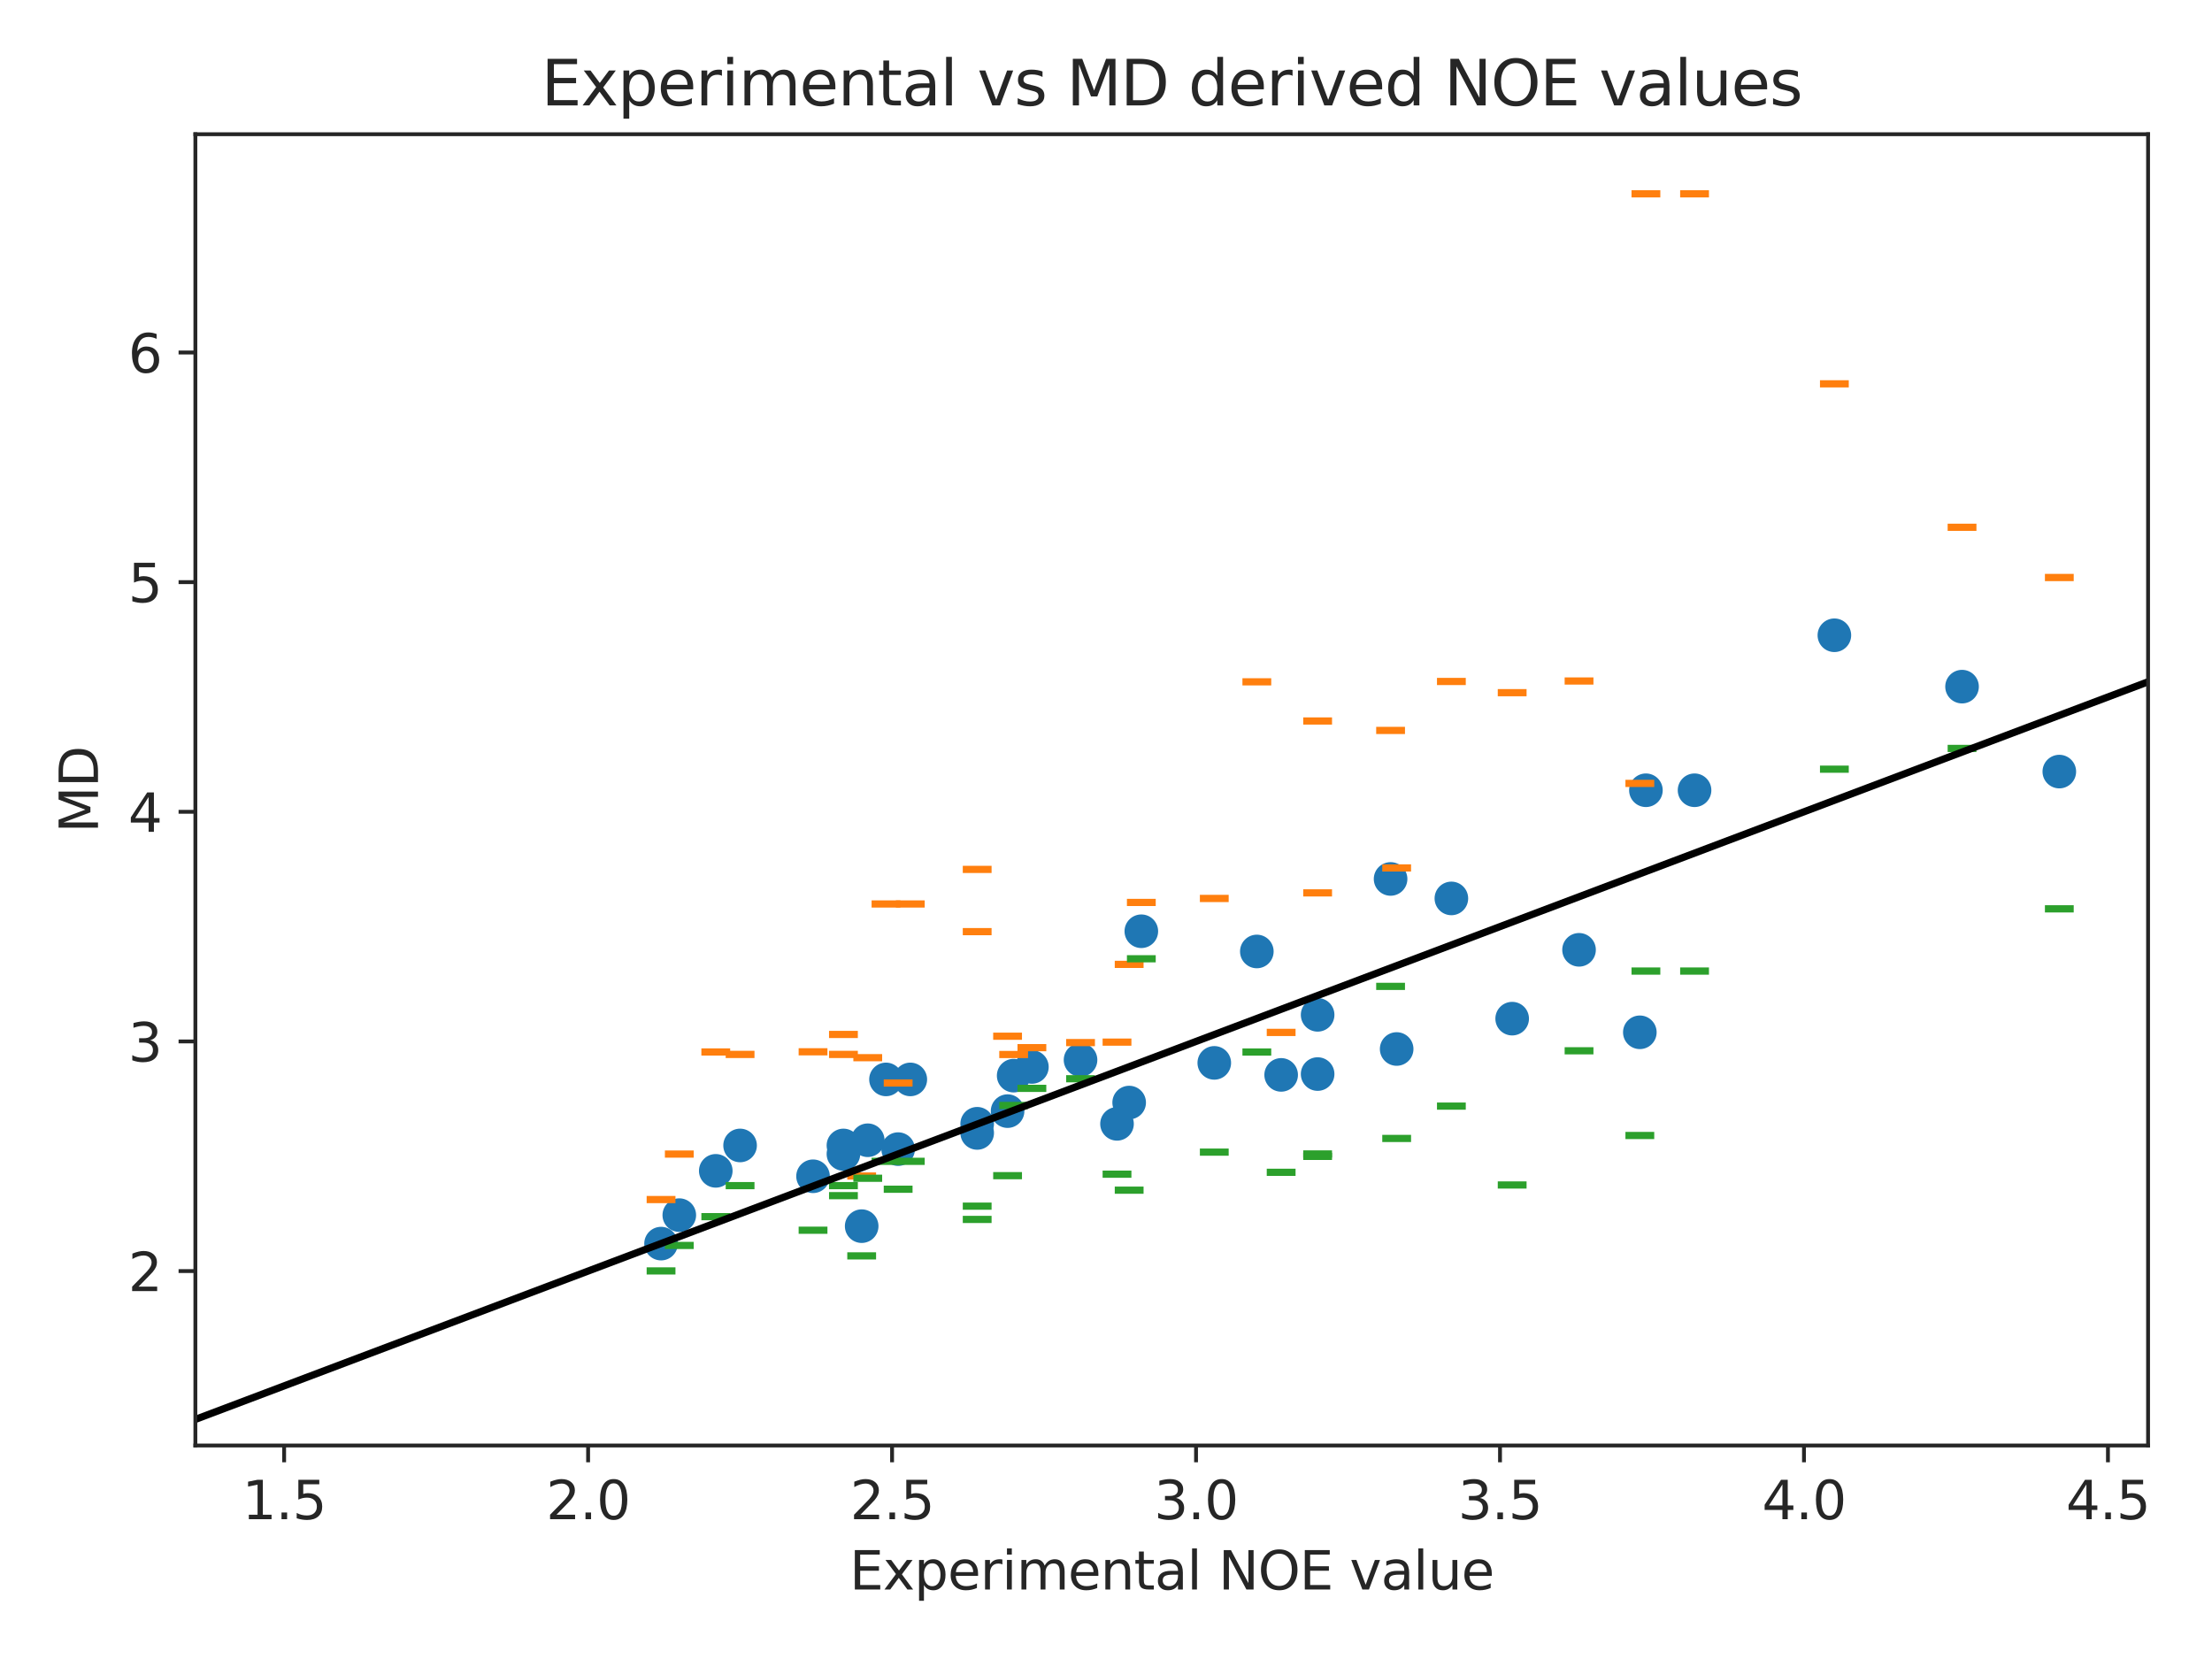 <?xml version="1.0" encoding="utf-8" standalone="no"?>
<!DOCTYPE svg PUBLIC "-//W3C//DTD SVG 1.1//EN"
  "http://www.w3.org/Graphics/SVG/1.1/DTD/svg11.dtd">
<svg xmlns:xlink="http://www.w3.org/1999/xlink" width="460.8pt" height="345.6pt" viewBox="0 0 460.8 345.6" xmlns="http://www.w3.org/2000/svg" version="1.1">
 <defs>
  <style type="text/css">*{stroke-linejoin: round; stroke-linecap: butt}</style>
 </defs>
 <g id="figure_1">
  <g id="patch_1">
   <path d="M 0 345.6 
L 460.8 345.6 
L 460.8 0 
L 0 0 
z
" style="fill: #ffffff"/>
  </g>
  <g id="axes_1">
   <g id="patch_2">
    <path d="M 40.7 301.12 
L 447.483 301.12 
L 447.483 27.96 
L 40.7 27.96 
z
" style="fill: #ffffff"/>
   </g>
   <g id="matplotlib.axis_1">
    <g id="xtick_1">
     <g id="line2d_1">
      <defs>
       <path id="maf6202552a" d="M 0 0 
L 0 3.5 
" style="stroke: #262626; stroke-width: 0.8"/>
      </defs>
      <g>
       <use xlink:href="#maf6202552a" x="59.19" y="301.12" style="fill: #262626; stroke: #262626; stroke-width: 0.8"/>
      </g>
     </g>
     <g id="text_1">
      <!-- 1.5 -->
      <g style="fill: #262626" transform="translate(50.443 316.478)scale(0.11 -0.11)">
       <defs>
        <path id="DejaVuSans-31" d="M 794 531 
L 1825 531 
L 1825 4091 
L 703 3866 
L 703 4441 
L 1819 4666 
L 2450 4666 
L 2450 531 
L 3481 531 
L 3481 0 
L 794 0 
L 794 531 
z
" transform="scale(0.016)"/>
        <path id="DejaVuSans-2e" d="M 684 794 
L 1344 794 
L 1344 0 
L 684 0 
L 684 794 
z
" transform="scale(0.016)"/>
        <path id="DejaVuSans-35" d="M 691 4666 
L 3169 4666 
L 3169 4134 
L 1269 4134 
L 1269 2991 
Q 1406 3038 1543 3061 
Q 1681 3084 1819 3084 
Q 2600 3084 3056 2656 
Q 3513 2228 3513 1497 
Q 3513 744 3044 326 
Q 2575 -91 1722 -91 
Q 1428 -91 1123 -41 
Q 819 9 494 109 
L 494 744 
Q 775 591 1075 516 
Q 1375 441 1709 441 
Q 2250 441 2565 725 
Q 2881 1009 2881 1497 
Q 2881 1984 2565 2268 
Q 2250 2553 1709 2553 
Q 1456 2553 1204 2497 
Q 953 2441 691 2322 
L 691 4666 
z
" transform="scale(0.016)"/>
       </defs>
       <use xlink:href="#DejaVuSans-31"/>
       <use xlink:href="#DejaVuSans-2e" x="63.623"/>
       <use xlink:href="#DejaVuSans-35" x="95.41"/>
      </g>
     </g>
    </g>
    <g id="xtick_2">
     <g id="line2d_2">
      <g>
       <use xlink:href="#maf6202552a" x="122.513" y="301.12" style="fill: #262626; stroke: #262626; stroke-width: 0.8"/>
      </g>
     </g>
     <g id="text_2">
      <!-- 2.0 -->
      <g style="fill: #262626" transform="translate(113.766 316.478)scale(0.11 -0.11)">
       <defs>
        <path id="DejaVuSans-32" d="M 1228 531 
L 3431 531 
L 3431 0 
L 469 0 
L 469 531 
Q 828 903 1448 1529 
Q 2069 2156 2228 2338 
Q 2531 2678 2651 2914 
Q 2772 3150 2772 3378 
Q 2772 3750 2511 3984 
Q 2250 4219 1831 4219 
Q 1534 4219 1204 4116 
Q 875 4013 500 3803 
L 500 4441 
Q 881 4594 1212 4672 
Q 1544 4750 1819 4750 
Q 2544 4750 2975 4387 
Q 3406 4025 3406 3419 
Q 3406 3131 3298 2873 
Q 3191 2616 2906 2266 
Q 2828 2175 2409 1742 
Q 1991 1309 1228 531 
z
" transform="scale(0.016)"/>
        <path id="DejaVuSans-30" d="M 2034 4250 
Q 1547 4250 1301 3770 
Q 1056 3291 1056 2328 
Q 1056 1369 1301 889 
Q 1547 409 2034 409 
Q 2525 409 2770 889 
Q 3016 1369 3016 2328 
Q 3016 3291 2770 3770 
Q 2525 4250 2034 4250 
z
M 2034 4750 
Q 2819 4750 3233 4129 
Q 3647 3509 3647 2328 
Q 3647 1150 3233 529 
Q 2819 -91 2034 -91 
Q 1250 -91 836 529 
Q 422 1150 422 2328 
Q 422 3509 836 4129 
Q 1250 4750 2034 4750 
z
" transform="scale(0.016)"/>
       </defs>
       <use xlink:href="#DejaVuSans-32"/>
       <use xlink:href="#DejaVuSans-2e" x="63.623"/>
       <use xlink:href="#DejaVuSans-30" x="95.41"/>
      </g>
     </g>
    </g>
    <g id="xtick_3">
     <g id="line2d_3">
      <g>
       <use xlink:href="#maf6202552a" x="185.835" y="301.12" style="fill: #262626; stroke: #262626; stroke-width: 0.8"/>
      </g>
     </g>
     <g id="text_3">
      <!-- 2.5 -->
      <g style="fill: #262626" transform="translate(177.088 316.478)scale(0.11 -0.11)">
       <use xlink:href="#DejaVuSans-32"/>
       <use xlink:href="#DejaVuSans-2e" x="63.623"/>
       <use xlink:href="#DejaVuSans-35" x="95.41"/>
      </g>
     </g>
    </g>
    <g id="xtick_4">
     <g id="line2d_4">
      <g>
       <use xlink:href="#maf6202552a" x="249.157" y="301.12" style="fill: #262626; stroke: #262626; stroke-width: 0.8"/>
      </g>
     </g>
     <g id="text_4">
      <!-- 3.0 -->
      <g style="fill: #262626" transform="translate(240.411 316.478)scale(0.11 -0.11)">
       <defs>
        <path id="DejaVuSans-33" d="M 2597 2516 
Q 3050 2419 3304 2112 
Q 3559 1806 3559 1356 
Q 3559 666 3084 287 
Q 2609 -91 1734 -91 
Q 1441 -91 1130 -33 
Q 819 25 488 141 
L 488 750 
Q 750 597 1062 519 
Q 1375 441 1716 441 
Q 2309 441 2620 675 
Q 2931 909 2931 1356 
Q 2931 1769 2642 2001 
Q 2353 2234 1838 2234 
L 1294 2234 
L 1294 2753 
L 1863 2753 
Q 2328 2753 2575 2939 
Q 2822 3125 2822 3475 
Q 2822 3834 2567 4026 
Q 2313 4219 1838 4219 
Q 1578 4219 1281 4162 
Q 984 4106 628 3988 
L 628 4550 
Q 988 4650 1302 4700 
Q 1616 4750 1894 4750 
Q 2613 4750 3031 4423 
Q 3450 4097 3450 3541 
Q 3450 3153 3228 2886 
Q 3006 2619 2597 2516 
z
" transform="scale(0.016)"/>
       </defs>
       <use xlink:href="#DejaVuSans-33"/>
       <use xlink:href="#DejaVuSans-2e" x="63.623"/>
       <use xlink:href="#DejaVuSans-30" x="95.41"/>
      </g>
     </g>
    </g>
    <g id="xtick_5">
     <g id="line2d_5">
      <g>
       <use xlink:href="#maf6202552a" x="312.48" y="301.12" style="fill: #262626; stroke: #262626; stroke-width: 0.8"/>
      </g>
     </g>
     <g id="text_5">
      <!-- 3.5 -->
      <g style="fill: #262626" transform="translate(303.733 316.478)scale(0.11 -0.11)">
       <use xlink:href="#DejaVuSans-33"/>
       <use xlink:href="#DejaVuSans-2e" x="63.623"/>
       <use xlink:href="#DejaVuSans-35" x="95.41"/>
      </g>
     </g>
    </g>
    <g id="xtick_6">
     <g id="line2d_6">
      <g>
       <use xlink:href="#maf6202552a" x="375.802" y="301.12" style="fill: #262626; stroke: #262626; stroke-width: 0.8"/>
      </g>
     </g>
     <g id="text_6">
      <!-- 4.0 -->
      <g style="fill: #262626" transform="translate(367.055 316.478)scale(0.11 -0.11)">
       <defs>
        <path id="DejaVuSans-34" d="M 2419 4116 
L 825 1625 
L 2419 1625 
L 2419 4116 
z
M 2253 4666 
L 3047 4666 
L 3047 1625 
L 3713 1625 
L 3713 1100 
L 3047 1100 
L 3047 0 
L 2419 0 
L 2419 1100 
L 313 1100 
L 313 1709 
L 2253 4666 
z
" transform="scale(0.016)"/>
       </defs>
       <use xlink:href="#DejaVuSans-34"/>
       <use xlink:href="#DejaVuSans-2e" x="63.623"/>
       <use xlink:href="#DejaVuSans-30" x="95.41"/>
      </g>
     </g>
    </g>
    <g id="xtick_7">
     <g id="line2d_7">
      <g>
       <use xlink:href="#maf6202552a" x="439.125" y="301.12" style="fill: #262626; stroke: #262626; stroke-width: 0.8"/>
      </g>
     </g>
     <g id="text_7">
      <!-- 4.5 -->
      <g style="fill: #262626" transform="translate(430.378 316.478)scale(0.11 -0.11)">
       <use xlink:href="#DejaVuSans-34"/>
       <use xlink:href="#DejaVuSans-2e" x="63.623"/>
       <use xlink:href="#DejaVuSans-35" x="95.41"/>
      </g>
     </g>
    </g>
    <g id="text_8">
     <!-- Experimental NOE value -->
     <g style="fill: #262626" transform="translate(176.975 331.124)scale(0.11 -0.11)">
      <defs>
       <path id="DejaVuSans-45" d="M 628 4666 
L 3578 4666 
L 3578 4134 
L 1259 4134 
L 1259 2753 
L 3481 2753 
L 3481 2222 
L 1259 2222 
L 1259 531 
L 3634 531 
L 3634 0 
L 628 0 
L 628 4666 
z
" transform="scale(0.016)"/>
       <path id="DejaVuSans-78" d="M 3513 3500 
L 2247 1797 
L 3578 0 
L 2900 0 
L 1881 1375 
L 863 0 
L 184 0 
L 1544 1831 
L 300 3500 
L 978 3500 
L 1906 2253 
L 2834 3500 
L 3513 3500 
z
" transform="scale(0.016)"/>
       <path id="DejaVuSans-70" d="M 1159 525 
L 1159 -1331 
L 581 -1331 
L 581 3500 
L 1159 3500 
L 1159 2969 
Q 1341 3281 1617 3432 
Q 1894 3584 2278 3584 
Q 2916 3584 3314 3078 
Q 3713 2572 3713 1747 
Q 3713 922 3314 415 
Q 2916 -91 2278 -91 
Q 1894 -91 1617 61 
Q 1341 213 1159 525 
z
M 3116 1747 
Q 3116 2381 2855 2742 
Q 2594 3103 2138 3103 
Q 1681 3103 1420 2742 
Q 1159 2381 1159 1747 
Q 1159 1113 1420 752 
Q 1681 391 2138 391 
Q 2594 391 2855 752 
Q 3116 1113 3116 1747 
z
" transform="scale(0.016)"/>
       <path id="DejaVuSans-65" d="M 3597 1894 
L 3597 1613 
L 953 1613 
Q 991 1019 1311 708 
Q 1631 397 2203 397 
Q 2534 397 2845 478 
Q 3156 559 3463 722 
L 3463 178 
Q 3153 47 2828 -22 
Q 2503 -91 2169 -91 
Q 1331 -91 842 396 
Q 353 884 353 1716 
Q 353 2575 817 3079 
Q 1281 3584 2069 3584 
Q 2775 3584 3186 3129 
Q 3597 2675 3597 1894 
z
M 3022 2063 
Q 3016 2534 2758 2815 
Q 2500 3097 2075 3097 
Q 1594 3097 1305 2825 
Q 1016 2553 972 2059 
L 3022 2063 
z
" transform="scale(0.016)"/>
       <path id="DejaVuSans-72" d="M 2631 2963 
Q 2534 3019 2420 3045 
Q 2306 3072 2169 3072 
Q 1681 3072 1420 2755 
Q 1159 2438 1159 1844 
L 1159 0 
L 581 0 
L 581 3500 
L 1159 3500 
L 1159 2956 
Q 1341 3275 1631 3429 
Q 1922 3584 2338 3584 
Q 2397 3584 2469 3576 
Q 2541 3569 2628 3553 
L 2631 2963 
z
" transform="scale(0.016)"/>
       <path id="DejaVuSans-69" d="M 603 3500 
L 1178 3500 
L 1178 0 
L 603 0 
L 603 3500 
z
M 603 4863 
L 1178 4863 
L 1178 4134 
L 603 4134 
L 603 4863 
z
" transform="scale(0.016)"/>
       <path id="DejaVuSans-6d" d="M 3328 2828 
Q 3544 3216 3844 3400 
Q 4144 3584 4550 3584 
Q 5097 3584 5394 3201 
Q 5691 2819 5691 2113 
L 5691 0 
L 5113 0 
L 5113 2094 
Q 5113 2597 4934 2840 
Q 4756 3084 4391 3084 
Q 3944 3084 3684 2787 
Q 3425 2491 3425 1978 
L 3425 0 
L 2847 0 
L 2847 2094 
Q 2847 2600 2669 2842 
Q 2491 3084 2119 3084 
Q 1678 3084 1418 2786 
Q 1159 2488 1159 1978 
L 1159 0 
L 581 0 
L 581 3500 
L 1159 3500 
L 1159 2956 
Q 1356 3278 1631 3431 
Q 1906 3584 2284 3584 
Q 2666 3584 2933 3390 
Q 3200 3197 3328 2828 
z
" transform="scale(0.016)"/>
       <path id="DejaVuSans-6e" d="M 3513 2113 
L 3513 0 
L 2938 0 
L 2938 2094 
Q 2938 2591 2744 2837 
Q 2550 3084 2163 3084 
Q 1697 3084 1428 2787 
Q 1159 2491 1159 1978 
L 1159 0 
L 581 0 
L 581 3500 
L 1159 3500 
L 1159 2956 
Q 1366 3272 1645 3428 
Q 1925 3584 2291 3584 
Q 2894 3584 3203 3211 
Q 3513 2838 3513 2113 
z
" transform="scale(0.016)"/>
       <path id="DejaVuSans-74" d="M 1172 4494 
L 1172 3500 
L 2356 3500 
L 2356 3053 
L 1172 3053 
L 1172 1153 
Q 1172 725 1289 603 
Q 1406 481 1766 481 
L 2356 481 
L 2356 0 
L 1766 0 
Q 1100 0 847 248 
Q 594 497 594 1153 
L 594 3053 
L 172 3053 
L 172 3500 
L 594 3500 
L 594 4494 
L 1172 4494 
z
" transform="scale(0.016)"/>
       <path id="DejaVuSans-61" d="M 2194 1759 
Q 1497 1759 1228 1600 
Q 959 1441 959 1056 
Q 959 750 1161 570 
Q 1363 391 1709 391 
Q 2188 391 2477 730 
Q 2766 1069 2766 1631 
L 2766 1759 
L 2194 1759 
z
M 3341 1997 
L 3341 0 
L 2766 0 
L 2766 531 
Q 2569 213 2275 61 
Q 1981 -91 1556 -91 
Q 1019 -91 701 211 
Q 384 513 384 1019 
Q 384 1609 779 1909 
Q 1175 2209 1959 2209 
L 2766 2209 
L 2766 2266 
Q 2766 2663 2505 2880 
Q 2244 3097 1772 3097 
Q 1472 3097 1187 3025 
Q 903 2953 641 2809 
L 641 3341 
Q 956 3463 1253 3523 
Q 1550 3584 1831 3584 
Q 2591 3584 2966 3190 
Q 3341 2797 3341 1997 
z
" transform="scale(0.016)"/>
       <path id="DejaVuSans-6c" d="M 603 4863 
L 1178 4863 
L 1178 0 
L 603 0 
L 603 4863 
z
" transform="scale(0.016)"/>
       <path id="DejaVuSans-20" transform="scale(0.016)"/>
       <path id="DejaVuSans-4e" d="M 628 4666 
L 1478 4666 
L 3547 763 
L 3547 4666 
L 4159 4666 
L 4159 0 
L 3309 0 
L 1241 3903 
L 1241 0 
L 628 0 
L 628 4666 
z
" transform="scale(0.016)"/>
       <path id="DejaVuSans-4f" d="M 2522 4238 
Q 1834 4238 1429 3725 
Q 1025 3213 1025 2328 
Q 1025 1447 1429 934 
Q 1834 422 2522 422 
Q 3209 422 3611 934 
Q 4013 1447 4013 2328 
Q 4013 3213 3611 3725 
Q 3209 4238 2522 4238 
z
M 2522 4750 
Q 3503 4750 4090 4092 
Q 4678 3434 4678 2328 
Q 4678 1225 4090 567 
Q 3503 -91 2522 -91 
Q 1538 -91 948 565 
Q 359 1222 359 2328 
Q 359 3434 948 4092 
Q 1538 4750 2522 4750 
z
" transform="scale(0.016)"/>
       <path id="DejaVuSans-76" d="M 191 3500 
L 800 3500 
L 1894 563 
L 2988 3500 
L 3597 3500 
L 2284 0 
L 1503 0 
L 191 3500 
z
" transform="scale(0.016)"/>
       <path id="DejaVuSans-75" d="M 544 1381 
L 544 3500 
L 1119 3500 
L 1119 1403 
Q 1119 906 1312 657 
Q 1506 409 1894 409 
Q 2359 409 2629 706 
Q 2900 1003 2900 1516 
L 2900 3500 
L 3475 3500 
L 3475 0 
L 2900 0 
L 2900 538 
Q 2691 219 2414 64 
Q 2138 -91 1772 -91 
Q 1169 -91 856 284 
Q 544 659 544 1381 
z
M 1991 3584 
L 1991 3584 
z
" transform="scale(0.016)"/>
      </defs>
      <use xlink:href="#DejaVuSans-45"/>
      <use xlink:href="#DejaVuSans-78" x="63.184"/>
      <use xlink:href="#DejaVuSans-70" x="122.363"/>
      <use xlink:href="#DejaVuSans-65" x="185.84"/>
      <use xlink:href="#DejaVuSans-72" x="247.363"/>
      <use xlink:href="#DejaVuSans-69" x="288.477"/>
      <use xlink:href="#DejaVuSans-6d" x="316.26"/>
      <use xlink:href="#DejaVuSans-65" x="413.672"/>
      <use xlink:href="#DejaVuSans-6e" x="475.195"/>
      <use xlink:href="#DejaVuSans-74" x="538.574"/>
      <use xlink:href="#DejaVuSans-61" x="577.783"/>
      <use xlink:href="#DejaVuSans-6c" x="639.062"/>
      <use xlink:href="#DejaVuSans-20" x="666.846"/>
      <use xlink:href="#DejaVuSans-4e" x="698.633"/>
      <use xlink:href="#DejaVuSans-4f" x="773.438"/>
      <use xlink:href="#DejaVuSans-45" x="852.148"/>
      <use xlink:href="#DejaVuSans-20" x="915.332"/>
      <use xlink:href="#DejaVuSans-76" x="947.119"/>
      <use xlink:href="#DejaVuSans-61" x="1006.299"/>
      <use xlink:href="#DejaVuSans-6c" x="1067.578"/>
      <use xlink:href="#DejaVuSans-75" x="1095.361"/>
      <use xlink:href="#DejaVuSans-65" x="1158.74"/>
     </g>
    </g>
   </g>
   <g id="matplotlib.axis_2">
    <g id="ytick_1">
     <g id="line2d_8">
      <defs>
       <path id="m4292ce4509" d="M 0 0 
L -3.5 0 
" style="stroke: #262626; stroke-width: 0.8"/>
      </defs>
      <g>
       <use xlink:href="#m4292ce4509" x="40.7" y="264.785" style="fill: #262626; stroke: #262626; stroke-width: 0.8"/>
      </g>
     </g>
     <g id="text_9">
      <!-- 2 -->
      <g style="fill: #262626" transform="translate(26.701 268.964)scale(0.11 -0.11)">
       <use xlink:href="#DejaVuSans-32"/>
      </g>
     </g>
    </g>
    <g id="ytick_2">
     <g id="line2d_9">
      <g>
       <use xlink:href="#m4292ce4509" x="40.7" y="216.947" style="fill: #262626; stroke: #262626; stroke-width: 0.8"/>
      </g>
     </g>
     <g id="text_10">
      <!-- 3 -->
      <g style="fill: #262626" transform="translate(26.701 221.126)scale(0.11 -0.11)">
       <use xlink:href="#DejaVuSans-33"/>
      </g>
     </g>
    </g>
    <g id="ytick_3">
     <g id="line2d_10">
      <g>
       <use xlink:href="#m4292ce4509" x="40.7" y="169.109" style="fill: #262626; stroke: #262626; stroke-width: 0.8"/>
      </g>
     </g>
     <g id="text_11">
      <!-- 4 -->
      <g style="fill: #262626" transform="translate(26.701 173.288)scale(0.11 -0.11)">
       <use xlink:href="#DejaVuSans-34"/>
      </g>
     </g>
    </g>
    <g id="ytick_4">
     <g id="line2d_11">
      <g>
       <use xlink:href="#m4292ce4509" x="40.7" y="121.271" style="fill: #262626; stroke: #262626; stroke-width: 0.8"/>
      </g>
     </g>
     <g id="text_12">
      <!-- 5 -->
      <g style="fill: #262626" transform="translate(26.701 125.45)scale(0.11 -0.11)">
       <use xlink:href="#DejaVuSans-35"/>
      </g>
     </g>
    </g>
    <g id="ytick_5">
     <g id="line2d_12">
      <g>
       <use xlink:href="#m4292ce4509" x="40.7" y="73.433" style="fill: #262626; stroke: #262626; stroke-width: 0.8"/>
      </g>
     </g>
     <g id="text_13">
      <!-- 6 -->
      <g style="fill: #262626" transform="translate(26.701 77.612)scale(0.11 -0.11)">
       <defs>
        <path id="DejaVuSans-36" d="M 2113 2584 
Q 1688 2584 1439 2293 
Q 1191 2003 1191 1497 
Q 1191 994 1439 701 
Q 1688 409 2113 409 
Q 2538 409 2786 701 
Q 3034 994 3034 1497 
Q 3034 2003 2786 2293 
Q 2538 2584 2113 2584 
z
M 3366 4563 
L 3366 3988 
Q 3128 4100 2886 4159 
Q 2644 4219 2406 4219 
Q 1781 4219 1451 3797 
Q 1122 3375 1075 2522 
Q 1259 2794 1537 2939 
Q 1816 3084 2150 3084 
Q 2853 3084 3261 2657 
Q 3669 2231 3669 1497 
Q 3669 778 3244 343 
Q 2819 -91 2113 -91 
Q 1303 -91 875 529 
Q 447 1150 447 2328 
Q 447 3434 972 4092 
Q 1497 4750 2381 4750 
Q 2619 4750 2861 4703 
Q 3103 4656 3366 4563 
z
" transform="scale(0.016)"/>
       </defs>
       <use xlink:href="#DejaVuSans-36"/>
      </g>
     </g>
    </g>
    <g id="text_14">
     <!-- MD -->
     <g style="fill: #262626" transform="translate(20.414 173.52)rotate(-90)scale(0.11 -0.11)">
      <defs>
       <path id="DejaVuSans-4d" d="M 628 4666 
L 1569 4666 
L 2759 1491 
L 3956 4666 
L 4897 4666 
L 4897 0 
L 4281 0 
L 4281 4097 
L 3078 897 
L 2444 897 
L 1241 4097 
L 1241 0 
L 628 0 
L 628 4666 
z
" transform="scale(0.016)"/>
       <path id="DejaVuSans-44" d="M 1259 4147 
L 1259 519 
L 2022 519 
Q 2988 519 3436 956 
Q 3884 1394 3884 2338 
Q 3884 3275 3436 3711 
Q 2988 4147 2022 4147 
L 1259 4147 
z
M 628 4666 
L 1925 4666 
Q 3281 4666 3915 4102 
Q 4550 3538 4550 2338 
Q 4550 1131 3912 565 
Q 3275 0 1925 0 
L 628 0 
L 628 4666 
z
" transform="scale(0.016)"/>
      </defs>
      <use xlink:href="#DejaVuSans-4d"/>
      <use xlink:href="#DejaVuSans-44" x="86.279"/>
     </g>
    </g>
   </g>
   <g id="PathCollection_1">
    <defs>
     <path id="me4b8a76e30" d="M 0 3 
C 0.796 3 1.559 2.684 2.121 2.121 
C 2.684 1.559 3 0.796 3 0 
C 3 -0.796 2.684 -1.559 2.121 -2.121 
C 1.559 -2.684 0.796 -3 0 -3 
C -0.796 -3 -1.559 -2.684 -2.121 -2.121 
C -2.684 -1.559 -3 -0.796 -3 0 
C -3 0.796 -2.684 1.559 -2.121 2.121 
C -1.559 2.684 -0.796 3 0 3 
z
" style="stroke: #1f77b4"/>
    </defs>
    <g clip-path="url(#p11543c9586)">
     <use xlink:href="#me4b8a76e30" x="203.565" y="236.013" style="fill: #1f77b4; stroke: #1f77b4"/>
     <use xlink:href="#me4b8a76e30" x="169.371" y="245.039" style="fill: #1f77b4; stroke: #1f77b4"/>
     <use xlink:href="#me4b8a76e30" x="225.095" y="220.803" style="fill: #1f77b4; stroke: #1f77b4"/>
     <use xlink:href="#me4b8a76e30" x="137.71" y="259.068" style="fill: #1f77b4; stroke: #1f77b4"/>
     <use xlink:href="#me4b8a76e30" x="252.957" y="221.417" style="fill: #1f77b4; stroke: #1f77b4"/>
     <use xlink:href="#me4b8a76e30" x="328.944" y="197.864" style="fill: #1f77b4; stroke: #1f77b4"/>
     <use xlink:href="#me4b8a76e30" x="261.822" y="198.208" style="fill: #1f77b4; stroke: #1f77b4"/>
     <use xlink:href="#me4b8a76e30" x="428.993" y="160.736" style="fill: #1f77b4; stroke: #1f77b4"/>
     <use xlink:href="#me4b8a76e30" x="180.769" y="237.536" style="fill: #1f77b4; stroke: #1f77b4"/>
     <use xlink:href="#me4b8a76e30" x="315.013" y="212.204" style="fill: #1f77b4; stroke: #1f77b4"/>
     <use xlink:href="#me4b8a76e30" x="274.486" y="223.747" style="fill: #1f77b4; stroke: #1f77b4"/>
     <use xlink:href="#me4b8a76e30" x="274.486" y="211.407" style="fill: #1f77b4; stroke: #1f77b4"/>
     <use xlink:href="#me4b8a76e30" x="235.226" y="229.684" style="fill: #1f77b4; stroke: #1f77b4"/>
     <use xlink:href="#me4b8a76e30" x="187.101" y="239.383" style="fill: #1f77b4; stroke: #1f77b4"/>
     <use xlink:href="#me4b8a76e30" x="289.684" y="183.102" style="fill: #1f77b4; stroke: #1f77b4"/>
     <use xlink:href="#me4b8a76e30" x="179.503" y="255.431" style="fill: #1f77b4; stroke: #1f77b4"/>
     <use xlink:href="#me4b8a76e30" x="214.963" y="222.268" style="fill: #1f77b4; stroke: #1f77b4"/>
     <use xlink:href="#me4b8a76e30" x="149.108" y="243.908" style="fill: #1f77b4; stroke: #1f77b4"/>
     <use xlink:href="#me4b8a76e30" x="232.694" y="234.118" style="fill: #1f77b4; stroke: #1f77b4"/>
     <use xlink:href="#me4b8a76e30" x="408.73" y="143.04" style="fill: #1f77b4; stroke: #1f77b4"/>
     <use xlink:href="#me4b8a76e30" x="237.759" y="193.997" style="fill: #1f77b4; stroke: #1f77b4"/>
     <use xlink:href="#me4b8a76e30" x="209.897" y="231.467" style="fill: #1f77b4; stroke: #1f77b4"/>
     <use xlink:href="#me4b8a76e30" x="341.608" y="215.047" style="fill: #1f77b4; stroke: #1f77b4"/>
     <use xlink:href="#me4b8a76e30" x="382.134" y="132.336" style="fill: #1f77b4; stroke: #1f77b4"/>
     <use xlink:href="#me4b8a76e30" x="290.95" y="218.526" style="fill: #1f77b4; stroke: #1f77b4"/>
     <use xlink:href="#me4b8a76e30" x="141.509" y="253.136" style="fill: #1f77b4; stroke: #1f77b4"/>
     <use xlink:href="#me4b8a76e30" x="211.164" y="224.076" style="fill: #1f77b4; stroke: #1f77b4"/>
     <use xlink:href="#me4b8a76e30" x="175.703" y="240.394" style="fill: #1f77b4; stroke: #1f77b4"/>
     <use xlink:href="#me4b8a76e30" x="203.565" y="234.1" style="fill: #1f77b4; stroke: #1f77b4"/>
     <use xlink:href="#me4b8a76e30" x="302.348" y="187.157" style="fill: #1f77b4; stroke: #1f77b4"/>
     <use xlink:href="#me4b8a76e30" x="266.888" y="223.919" style="fill: #1f77b4; stroke: #1f77b4"/>
     <use xlink:href="#me4b8a76e30" x="189.634" y="224.862" style="fill: #1f77b4; stroke: #1f77b4"/>
     <use xlink:href="#me4b8a76e30" x="184.568" y="224.862" style="fill: #1f77b4; stroke: #1f77b4"/>
     <use xlink:href="#me4b8a76e30" x="154.174" y="238.619" style="fill: #1f77b4; stroke: #1f77b4"/>
     <use xlink:href="#me4b8a76e30" x="175.703" y="238.619" style="fill: #1f77b4; stroke: #1f77b4"/>
     <use xlink:href="#me4b8a76e30" x="342.874" y="164.625" style="fill: #1f77b4; stroke: #1f77b4"/>
     <use xlink:href="#me4b8a76e30" x="353.006" y="164.625" style="fill: #1f77b4; stroke: #1f77b4"/>
    </g>
   </g>
   <g id="PathCollection_2">
    <defs>
     <path id="m02ff097c5f" d="M 3 0 
L -3 -0 
" style="stroke: #ff7f0e; stroke-width: 1.5"/>
    </defs>
    <g clip-path="url(#p11543c9586)">
     <use xlink:href="#m02ff097c5f" x="203.565" y="194.074" style="fill: #ff7f0e; stroke: #ff7f0e; stroke-width: 1.5"/>
     <use xlink:href="#m02ff097c5f" x="169.371" y="219.108" style="fill: #ff7f0e; stroke: #ff7f0e; stroke-width: 1.5"/>
     <use xlink:href="#m02ff097c5f" x="225.095" y="217.188" style="fill: #ff7f0e; stroke: #ff7f0e; stroke-width: 1.5"/>
     <use xlink:href="#m02ff097c5f" x="137.71" y="249.893" style="fill: #ff7f0e; stroke: #ff7f0e; stroke-width: 1.5"/>
     <use xlink:href="#m02ff097c5f" x="252.957" y="187.164" style="fill: #ff7f0e; stroke: #ff7f0e; stroke-width: 1.5"/>
     <use xlink:href="#m02ff097c5f" x="328.944" y="141.865" style="fill: #ff7f0e; stroke: #ff7f0e; stroke-width: 1.5"/>
     <use xlink:href="#m02ff097c5f" x="261.822" y="142.032" style="fill: #ff7f0e; stroke: #ff7f0e; stroke-width: 1.5"/>
     <use xlink:href="#m02ff097c5f" x="428.993" y="120.306" style="fill: #ff7f0e; stroke: #ff7f0e; stroke-width: 1.5"/>
     <use xlink:href="#m02ff097c5f" x="180.769" y="220.334" style="fill: #ff7f0e; stroke: #ff7f0e; stroke-width: 1.5"/>
     <use xlink:href="#m02ff097c5f" x="315.013" y="144.297" style="fill: #ff7f0e; stroke: #ff7f0e; stroke-width: 1.5"/>
     <use xlink:href="#m02ff097c5f" x="274.486" y="186.006" style="fill: #ff7f0e; stroke: #ff7f0e; stroke-width: 1.5"/>
     <use xlink:href="#m02ff097c5f" x="274.486" y="150.198" style="fill: #ff7f0e; stroke: #ff7f0e; stroke-width: 1.5"/>
     <use xlink:href="#m02ff097c5f" x="235.226" y="200.898" style="fill: #ff7f0e; stroke: #ff7f0e; stroke-width: 1.5"/>
     <use xlink:href="#m02ff097c5f" x="187.101" y="225.613" style="fill: #ff7f0e; stroke: #ff7f0e; stroke-width: 1.5"/>
     <use xlink:href="#m02ff097c5f" x="289.684" y="152.157" style="fill: #ff7f0e; stroke: #ff7f0e; stroke-width: 1.5"/>
     <use xlink:href="#m02ff097c5f" x="179.503" y="244.986" style="fill: #ff7f0e; stroke: #ff7f0e; stroke-width: 1.5"/>
     <use xlink:href="#m02ff097c5f" x="214.963" y="218.244" style="fill: #ff7f0e; stroke: #ff7f0e; stroke-width: 1.5"/>
     <use xlink:href="#m02ff097c5f" x="149.108" y="219.14" style="fill: #ff7f0e; stroke: #ff7f0e; stroke-width: 1.5"/>
     <use xlink:href="#m02ff097c5f" x="232.694" y="217.096" style="fill: #ff7f0e; stroke: #ff7f0e; stroke-width: 1.5"/>
     <use xlink:href="#m02ff097c5f" x="408.73" y="109.843" style="fill: #ff7f0e; stroke: #ff7f0e; stroke-width: 1.5"/>
     <use xlink:href="#m02ff097c5f" x="237.759" y="187.993" style="fill: #ff7f0e; stroke: #ff7f0e; stroke-width: 1.5"/>
     <use xlink:href="#m02ff097c5f" x="209.897" y="215.858" style="fill: #ff7f0e; stroke: #ff7f0e; stroke-width: 1.5"/>
     <use xlink:href="#m02ff097c5f" x="341.608" y="163.198" style="fill: #ff7f0e; stroke: #ff7f0e; stroke-width: 1.5"/>
     <use xlink:href="#m02ff097c5f" x="382.134" y="79.963" style="fill: #ff7f0e; stroke: #ff7f0e; stroke-width: 1.5"/>
     <use xlink:href="#m02ff097c5f" x="290.95" y="180.802" style="fill: #ff7f0e; stroke: #ff7f0e; stroke-width: 1.5"/>
     <use xlink:href="#m02ff097c5f" x="141.509" y="240.415" style="fill: #ff7f0e; stroke: #ff7f0e; stroke-width: 1.5"/>
     <use xlink:href="#m02ff097c5f" x="211.164" y="219.668" style="fill: #ff7f0e; stroke: #ff7f0e; stroke-width: 1.5"/>
     <use xlink:href="#m02ff097c5f" x="175.703" y="215.498" style="fill: #ff7f0e; stroke: #ff7f0e; stroke-width: 1.5"/>
     <use xlink:href="#m02ff097c5f" x="203.565" y="181.117" style="fill: #ff7f0e; stroke: #ff7f0e; stroke-width: 1.5"/>
     <use xlink:href="#m02ff097c5f" x="302.348" y="141.959" style="fill: #ff7f0e; stroke: #ff7f0e; stroke-width: 1.5"/>
     <use xlink:href="#m02ff097c5f" x="266.888" y="215.071" style="fill: #ff7f0e; stroke: #ff7f0e; stroke-width: 1.5"/>
     <use xlink:href="#m02ff097c5f" x="189.634" y="188.312" style="fill: #ff7f0e; stroke: #ff7f0e; stroke-width: 1.5"/>
     <use xlink:href="#m02ff097c5f" x="184.568" y="188.312" style="fill: #ff7f0e; stroke: #ff7f0e; stroke-width: 1.5"/>
     <use xlink:href="#m02ff097c5f" x="154.174" y="219.655" style="fill: #ff7f0e; stroke: #ff7f0e; stroke-width: 1.5"/>
     <use xlink:href="#m02ff097c5f" x="175.703" y="219.655" style="fill: #ff7f0e; stroke: #ff7f0e; stroke-width: 1.5"/>
     <use xlink:href="#m02ff097c5f" x="342.874" y="40.376" style="fill: #ff7f0e; stroke: #ff7f0e; stroke-width: 1.5"/>
     <use xlink:href="#m02ff097c5f" x="353.006" y="40.376" style="fill: #ff7f0e; stroke: #ff7f0e; stroke-width: 1.5"/>
    </g>
   </g>
   <g id="PathCollection_3">
    <defs>
     <path id="m8951077d68" d="M 3 0 
L -3 -0 
" style="stroke: #2ca02c; stroke-width: 1.5"/>
    </defs>
    <g clip-path="url(#p11543c9586)">
     <use xlink:href="#m8951077d68" x="203.565" y="251.268" style="fill: #2ca02c; stroke: #2ca02c; stroke-width: 1.5"/>
     <use xlink:href="#m8951077d68" x="169.371" y="256.277" style="fill: #2ca02c; stroke: #2ca02c; stroke-width: 1.5"/>
     <use xlink:href="#m8951077d68" x="225.095" y="224.727" style="fill: #2ca02c; stroke: #2ca02c; stroke-width: 1.5"/>
     <use xlink:href="#m8951077d68" x="137.71" y="264.754" style="fill: #2ca02c; stroke: #2ca02c; stroke-width: 1.5"/>
     <use xlink:href="#m8951077d68" x="252.957" y="240.004" style="fill: #2ca02c; stroke: #2ca02c; stroke-width: 1.5"/>
     <use xlink:href="#m8951077d68" x="328.944" y="218.9" style="fill: #2ca02c; stroke: #2ca02c; stroke-width: 1.5"/>
     <use xlink:href="#m8951077d68" x="261.822" y="219.155" style="fill: #2ca02c; stroke: #2ca02c; stroke-width: 1.5"/>
     <use xlink:href="#m8951077d68" x="428.993" y="189.327" style="fill: #2ca02c; stroke: #2ca02c; stroke-width: 1.5"/>
     <use xlink:href="#m8951077d68" x="180.769" y="245.452" style="fill: #2ca02c; stroke: #2ca02c; stroke-width: 1.5"/>
     <use xlink:href="#m8951077d68" x="315.013" y="246.852" style="fill: #2ca02c; stroke: #2ca02c; stroke-width: 1.5"/>
     <use xlink:href="#m8951077d68" x="274.486" y="240.893" style="fill: #2ca02c; stroke: #2ca02c; stroke-width: 1.5"/>
     <use xlink:href="#m8951077d68" x="274.486" y="240.392" style="fill: #2ca02c; stroke: #2ca02c; stroke-width: 1.5"/>
     <use xlink:href="#m8951077d68" x="235.226" y="247.932" style="fill: #2ca02c; stroke: #2ca02c; stroke-width: 1.5"/>
     <use xlink:href="#m8951077d68" x="187.101" y="247.734" style="fill: #2ca02c; stroke: #2ca02c; stroke-width: 1.5"/>
     <use xlink:href="#m8951077d68" x="289.684" y="205.479" style="fill: #2ca02c; stroke: #2ca02c; stroke-width: 1.5"/>
     <use xlink:href="#m8951077d68" x="179.503" y="261.62" style="fill: #2ca02c; stroke: #2ca02c; stroke-width: 1.5"/>
     <use xlink:href="#m8951077d68" x="214.963" y="226.727" style="fill: #2ca02c; stroke: #2ca02c; stroke-width: 1.5"/>
     <use xlink:href="#m8951077d68" x="149.108" y="253.453" style="fill: #2ca02c; stroke: #2ca02c; stroke-width: 1.5"/>
     <use xlink:href="#m8951077d68" x="232.694" y="244.604" style="fill: #2ca02c; stroke: #2ca02c; stroke-width: 1.5"/>
     <use xlink:href="#m8951077d68" x="408.73" y="155.912" style="fill: #2ca02c; stroke: #2ca02c; stroke-width: 1.5"/>
     <use xlink:href="#m8951077d68" x="237.759" y="199.729" style="fill: #2ca02c; stroke: #2ca02c; stroke-width: 1.5"/>
     <use xlink:href="#m8951077d68" x="209.897" y="244.909" style="fill: #2ca02c; stroke: #2ca02c; stroke-width: 1.5"/>
     <use xlink:href="#m8951077d68" x="341.608" y="236.544" style="fill: #2ca02c; stroke: #2ca02c; stroke-width: 1.5"/>
     <use xlink:href="#m8951077d68" x="382.134" y="160.231" style="fill: #2ca02c; stroke: #2ca02c; stroke-width: 1.5"/>
     <use xlink:href="#m8951077d68" x="290.95" y="237.155" style="fill: #2ca02c; stroke: #2ca02c; stroke-width: 1.5"/>
     <use xlink:href="#m8951077d68" x="141.509" y="259.447" style="fill: #2ca02c; stroke: #2ca02c; stroke-width: 1.5"/>
     <use xlink:href="#m8951077d68" x="211.164" y="230.287" style="fill: #2ca02c; stroke: #2ca02c; stroke-width: 1.5"/>
     <use xlink:href="#m8951077d68" x="175.703" y="249.079" style="fill: #2ca02c; stroke: #2ca02c; stroke-width: 1.5"/>
     <use xlink:href="#m8951077d68" x="203.565" y="254.028" style="fill: #2ca02c; stroke: #2ca02c; stroke-width: 1.5"/>
     <use xlink:href="#m8951077d68" x="302.348" y="230.425" style="fill: #2ca02c; stroke: #2ca02c; stroke-width: 1.5"/>
     <use xlink:href="#m8951077d68" x="266.888" y="244.214" style="fill: #2ca02c; stroke: #2ca02c; stroke-width: 1.5"/>
     <use xlink:href="#m8951077d68" x="189.634" y="241.926" style="fill: #2ca02c; stroke: #2ca02c; stroke-width: 1.5"/>
     <use xlink:href="#m8951077d68" x="184.568" y="241.926" style="fill: #2ca02c; stroke: #2ca02c; stroke-width: 1.5"/>
     <use xlink:href="#m8951077d68" x="154.174" y="246.993" style="fill: #2ca02c; stroke: #2ca02c; stroke-width: 1.5"/>
     <use xlink:href="#m8951077d68" x="175.703" y="246.993" style="fill: #2ca02c; stroke: #2ca02c; stroke-width: 1.5"/>
     <use xlink:href="#m8951077d68" x="342.874" y="202.291" style="fill: #2ca02c; stroke: #2ca02c; stroke-width: 1.5"/>
     <use xlink:href="#m8951077d68" x="353.006" y="202.291" style="fill: #2ca02c; stroke: #2ca02c; stroke-width: 1.5"/>
    </g>
   </g>
   <g id="line2d_13">
    <path d="M 40.7 295.688 
L 447.483 142.033 
" clip-path="url(#p11543c9586)" style="fill: none; stroke: #000000; stroke-width: 1.5; stroke-linecap: round"/>
   </g>
   <g id="patch_3">
    <path d="M 40.7 301.12 
L 40.7 27.96 
" style="fill: none; stroke: #262626; stroke-width: 0.8; stroke-linejoin: miter; stroke-linecap: square"/>
   </g>
   <g id="patch_4">
    <path d="M 447.483 301.12 
L 447.483 27.96 
" style="fill: none; stroke: #262626; stroke-width: 0.8; stroke-linejoin: miter; stroke-linecap: square"/>
   </g>
   <g id="patch_5">
    <path d="M 40.7 301.12 
L 447.483 301.12 
" style="fill: none; stroke: #262626; stroke-width: 0.8; stroke-linejoin: miter; stroke-linecap: square"/>
   </g>
   <g id="patch_6">
    <path d="M 40.7 27.96 
L 447.483 27.96 
" style="fill: none; stroke: #262626; stroke-width: 0.8; stroke-linejoin: miter; stroke-linecap: square"/>
   </g>
   <g id="text_15">
    <!-- Experimental vs MD derived NOE values -->
    <g style="fill: #262626" transform="translate(112.765 21.96)scale(0.13 -0.13)">
     <defs>
      <path id="DejaVuSans-73" d="M 2834 3397 
L 2834 2853 
Q 2591 2978 2328 3040 
Q 2066 3103 1784 3103 
Q 1356 3103 1142 2972 
Q 928 2841 928 2578 
Q 928 2378 1081 2264 
Q 1234 2150 1697 2047 
L 1894 2003 
Q 2506 1872 2764 1633 
Q 3022 1394 3022 966 
Q 3022 478 2636 193 
Q 2250 -91 1575 -91 
Q 1294 -91 989 -36 
Q 684 19 347 128 
L 347 722 
Q 666 556 975 473 
Q 1284 391 1588 391 
Q 1994 391 2212 530 
Q 2431 669 2431 922 
Q 2431 1156 2273 1281 
Q 2116 1406 1581 1522 
L 1381 1569 
Q 847 1681 609 1914 
Q 372 2147 372 2553 
Q 372 3047 722 3315 
Q 1072 3584 1716 3584 
Q 2034 3584 2315 3537 
Q 2597 3491 2834 3397 
z
" transform="scale(0.016)"/>
      <path id="DejaVuSans-64" d="M 2906 2969 
L 2906 4863 
L 3481 4863 
L 3481 0 
L 2906 0 
L 2906 525 
Q 2725 213 2448 61 
Q 2172 -91 1784 -91 
Q 1150 -91 751 415 
Q 353 922 353 1747 
Q 353 2572 751 3078 
Q 1150 3584 1784 3584 
Q 2172 3584 2448 3432 
Q 2725 3281 2906 2969 
z
M 947 1747 
Q 947 1113 1208 752 
Q 1469 391 1925 391 
Q 2381 391 2643 752 
Q 2906 1113 2906 1747 
Q 2906 2381 2643 2742 
Q 2381 3103 1925 3103 
Q 1469 3103 1208 2742 
Q 947 2381 947 1747 
z
" transform="scale(0.016)"/>
     </defs>
     <use xlink:href="#DejaVuSans-45"/>
     <use xlink:href="#DejaVuSans-78" x="63.184"/>
     <use xlink:href="#DejaVuSans-70" x="122.363"/>
     <use xlink:href="#DejaVuSans-65" x="185.84"/>
     <use xlink:href="#DejaVuSans-72" x="247.363"/>
     <use xlink:href="#DejaVuSans-69" x="288.477"/>
     <use xlink:href="#DejaVuSans-6d" x="316.26"/>
     <use xlink:href="#DejaVuSans-65" x="413.672"/>
     <use xlink:href="#DejaVuSans-6e" x="475.195"/>
     <use xlink:href="#DejaVuSans-74" x="538.574"/>
     <use xlink:href="#DejaVuSans-61" x="577.783"/>
     <use xlink:href="#DejaVuSans-6c" x="639.062"/>
     <use xlink:href="#DejaVuSans-20" x="666.846"/>
     <use xlink:href="#DejaVuSans-76" x="698.633"/>
     <use xlink:href="#DejaVuSans-73" x="757.812"/>
     <use xlink:href="#DejaVuSans-20" x="809.912"/>
     <use xlink:href="#DejaVuSans-4d" x="841.699"/>
     <use xlink:href="#DejaVuSans-44" x="927.979"/>
     <use xlink:href="#DejaVuSans-20" x="1004.98"/>
     <use xlink:href="#DejaVuSans-64" x="1036.768"/>
     <use xlink:href="#DejaVuSans-65" x="1100.244"/>
     <use xlink:href="#DejaVuSans-72" x="1161.768"/>
     <use xlink:href="#DejaVuSans-69" x="1202.881"/>
     <use xlink:href="#DejaVuSans-76" x="1230.664"/>
     <use xlink:href="#DejaVuSans-65" x="1289.844"/>
     <use xlink:href="#DejaVuSans-64" x="1351.367"/>
     <use xlink:href="#DejaVuSans-20" x="1414.844"/>
     <use xlink:href="#DejaVuSans-4e" x="1446.631"/>
     <use xlink:href="#DejaVuSans-4f" x="1521.436"/>
     <use xlink:href="#DejaVuSans-45" x="1600.146"/>
     <use xlink:href="#DejaVuSans-20" x="1663.33"/>
     <use xlink:href="#DejaVuSans-76" x="1695.117"/>
     <use xlink:href="#DejaVuSans-61" x="1754.297"/>
     <use xlink:href="#DejaVuSans-6c" x="1815.576"/>
     <use xlink:href="#DejaVuSans-75" x="1843.359"/>
     <use xlink:href="#DejaVuSans-65" x="1906.738"/>
     <use xlink:href="#DejaVuSans-73" x="1968.262"/>
    </g>
   </g>
  </g>
 </g>
 <defs>
  <clipPath id="p11543c9586">
   <rect x="40.7" y="27.96" width="406.783" height="273.16"/>
  </clipPath>
 </defs>
</svg>
